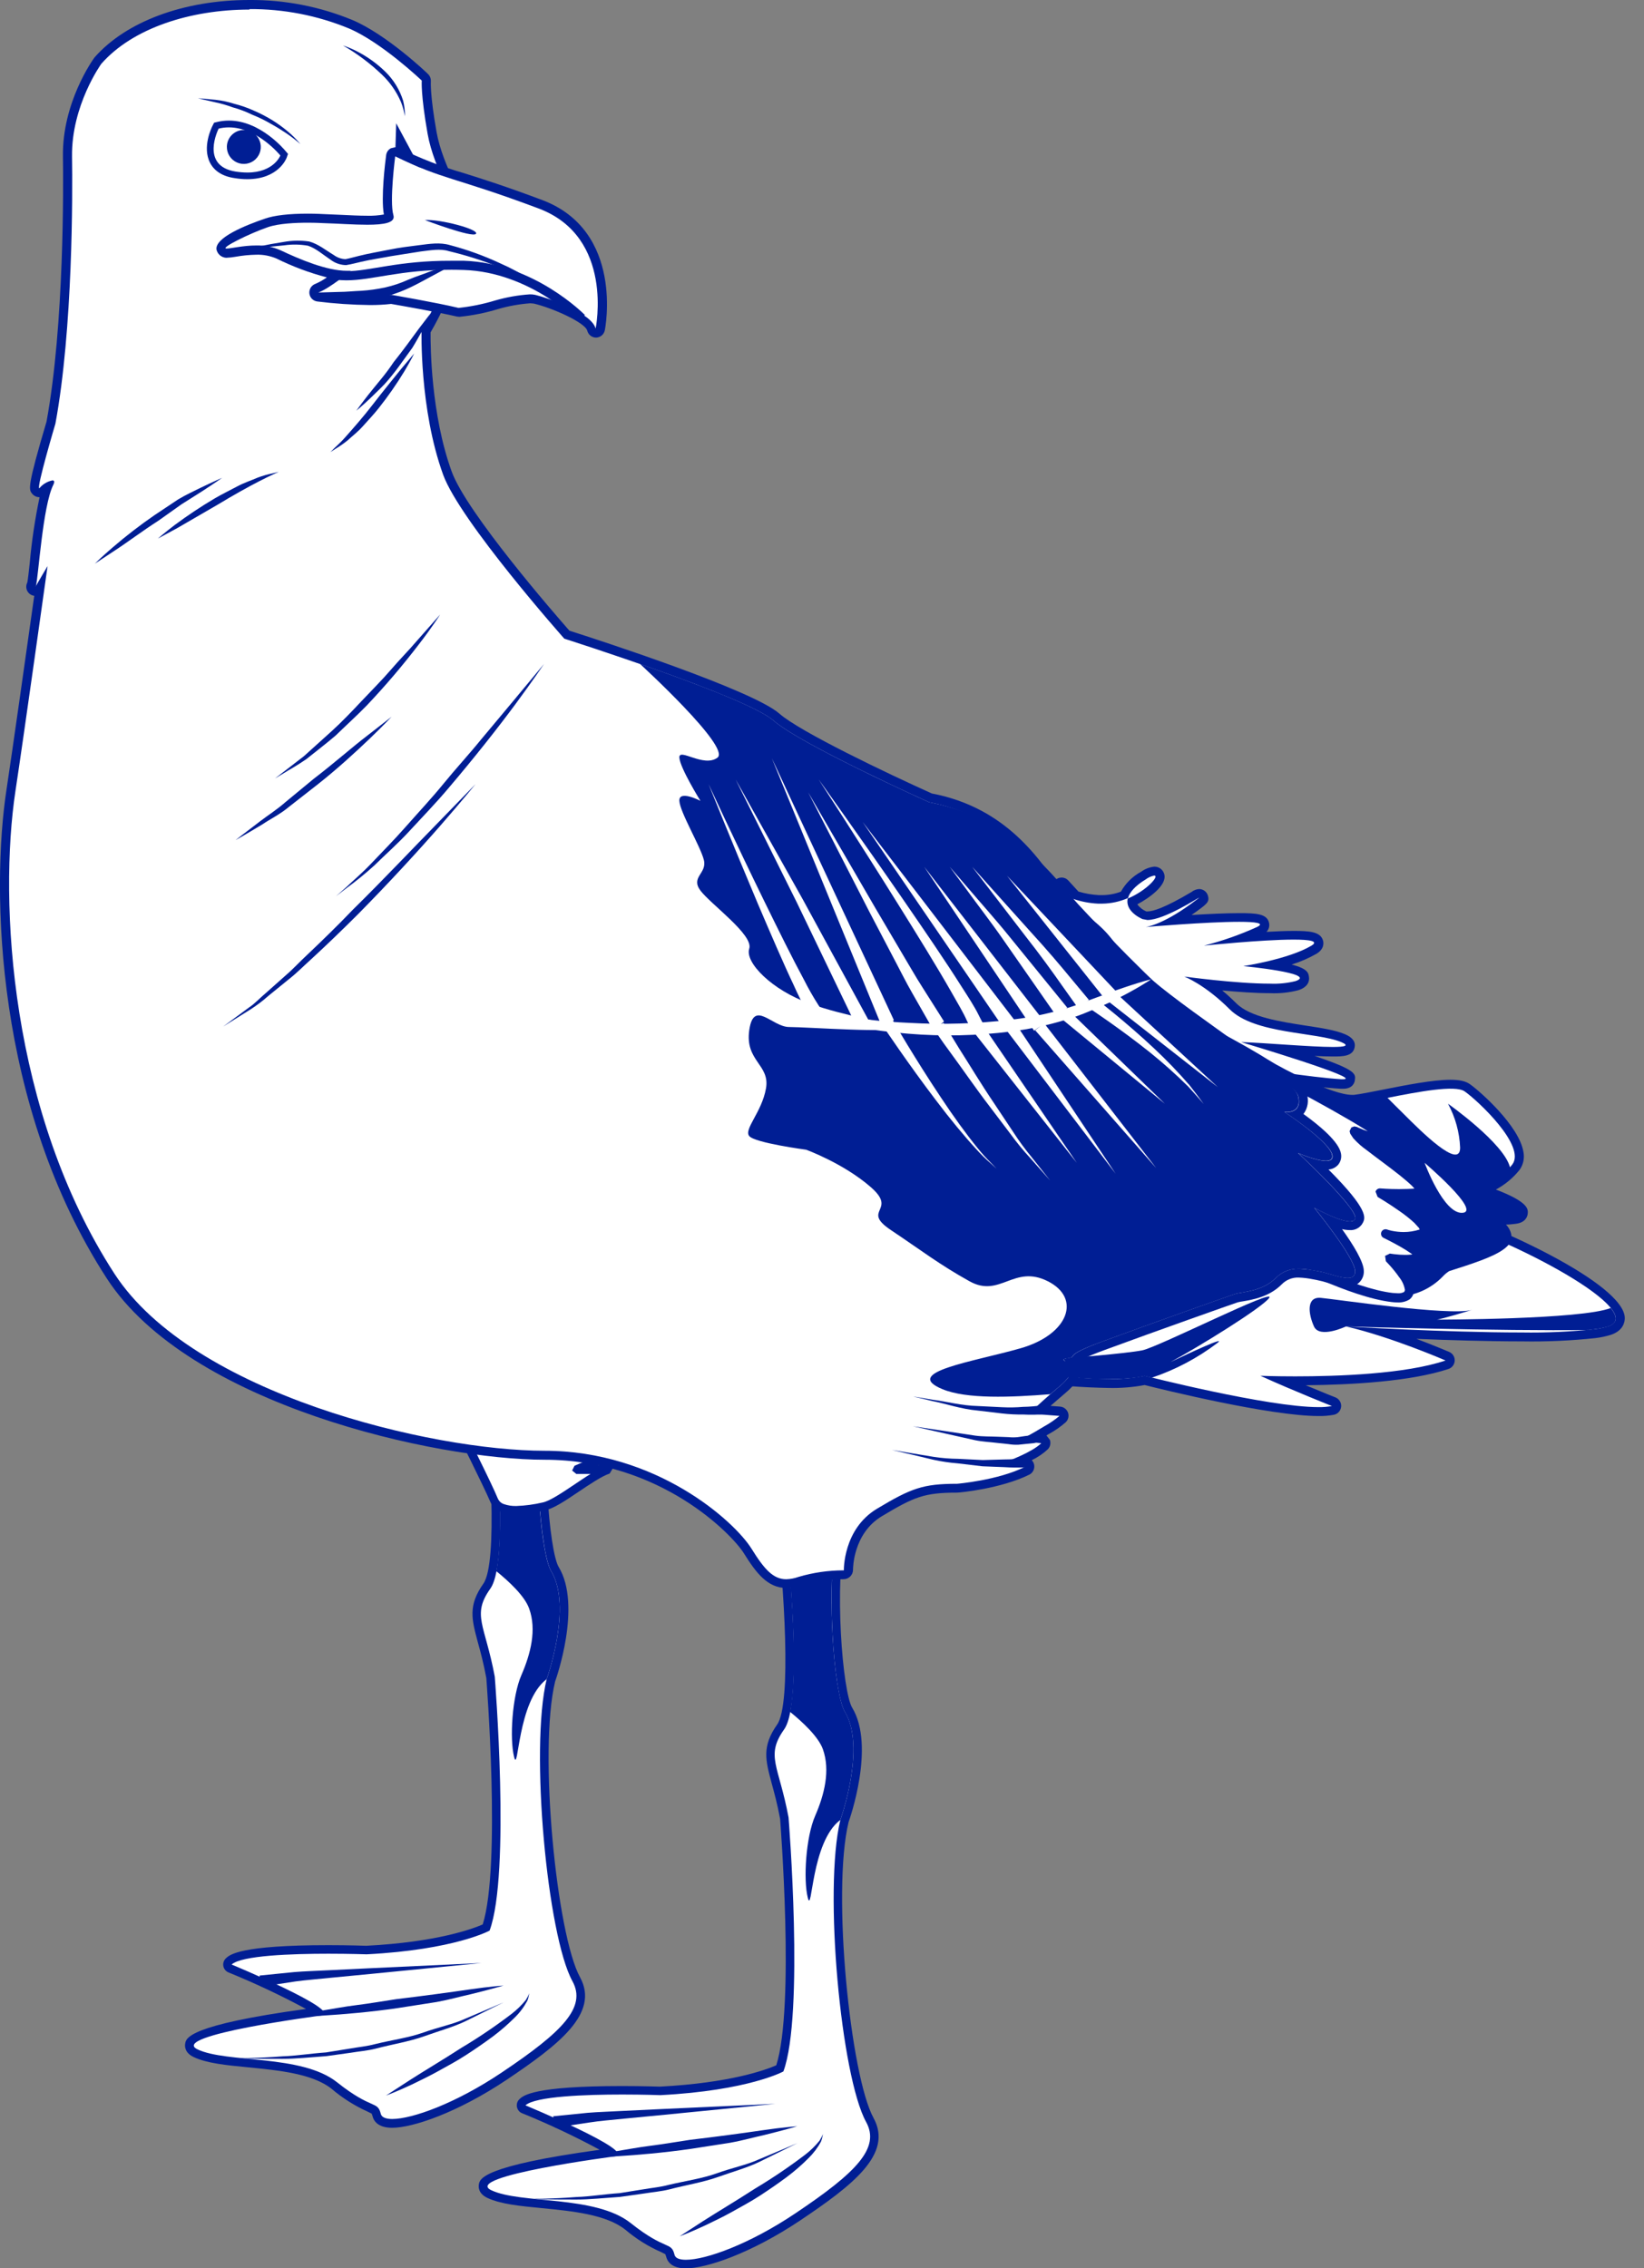 <svg width="58" height="80" viewBox="0 0 58 80" fill="none" xmlns="http://www.w3.org/2000/svg">
<rect x="0" y="0" width="58" height="80" fill="#808080" stroke="none"/>
<path d="M13.836 74.887C13.443 74.887 13.321 74.728 13.29 74.596C13.25 74.427 13.234 74.421 13.029 74.322C12.584 74.125 12.17 73.865 11.799 73.55C11.089 72.986 9.866 72.867 8.792 72.762C8.049 72.688 7.347 72.625 6.907 72.41C6.704 72.313 6.678 72.19 6.692 72.104C6.769 71.627 9.172 71.212 11.222 70.944C10.853 70.65 9.409 69.967 8.115 69.429L8.024 69.318L8.069 69.181C8.183 69.079 8.525 68.762 11.586 68.762C12.35 68.762 12.937 68.782 12.937 68.782C15.624 68.646 16.9 68.11 17.15 67.988C17.843 65.966 17.307 59.219 17.303 59.151C17.203 58.623 17.09 58.212 17 57.881C16.777 57.072 16.666 56.665 17.173 55.948C17.782 55.09 17.367 50.27 17.156 48.486L17.202 48.359L17.306 48.318L19.219 48.664L19.316 48.727L19.339 48.842C18.929 50.844 19.203 54.718 19.578 55.342C20.366 56.638 19.468 59.169 19.43 59.279C18.832 61.755 19.505 68.311 20.329 69.802C20.91 70.861 19.885 71.82 17.788 73.218C16.073 74.366 14.539 74.887 13.836 74.887Z" fill="white"/>
<path d="M17.306 48.466L19.189 48.807C18.763 50.872 19.052 54.755 19.446 55.417C20.207 56.668 19.286 59.225 19.286 59.225C18.689 61.693 19.312 68.274 20.195 69.877C20.698 70.792 19.86 71.653 17.701 73.098C16.073 74.191 14.541 74.738 13.836 74.738C13.607 74.738 13.465 74.677 13.435 74.56C13.318 74.08 13.134 74.431 11.888 73.441C10.641 72.45 7.998 72.775 6.968 72.282C5.938 71.789 11.341 71.088 11.341 71.088C12.108 70.924 8.172 69.29 8.172 69.29C8.519 68.969 10.304 68.909 11.588 68.909C12.35 68.909 12.934 68.93 12.934 68.93C16.049 68.769 17.273 68.093 17.273 68.093C18.018 66.087 17.455 59.136 17.455 59.136C17.11 57.285 16.635 56.97 17.299 56.032C18.074 54.939 17.309 48.466 17.309 48.466H17.306ZM17.309 48.164C17.232 48.163 17.158 48.193 17.102 48.246C17.068 48.278 17.042 48.318 17.026 48.363C17.009 48.407 17.004 48.455 17.009 48.501C17.3 50.961 17.568 55.13 17.053 55.857C16.506 56.634 16.643 57.116 16.856 57.917C16.947 58.246 17.06 58.655 17.158 59.19C17.158 59.227 17.683 65.815 17.03 67.876C16.688 68.026 15.43 68.499 12.919 68.629C12.919 68.629 12.339 68.607 11.588 68.607C8.467 68.607 8.106 68.943 7.971 69.07C7.934 69.105 7.906 69.147 7.89 69.195C7.874 69.243 7.87 69.294 7.879 69.344C7.888 69.393 7.909 69.44 7.941 69.479C7.972 69.518 8.013 69.549 8.06 69.568C8.994 69.948 9.908 70.378 10.796 70.857C6.637 71.426 6.559 71.887 6.532 72.087C6.518 72.178 6.518 72.403 6.83 72.552C7.296 72.774 7.977 72.841 8.766 72.917C9.826 73.021 11.025 73.137 11.699 73.674C12.082 74 12.509 74.27 12.967 74.477L13.113 74.549L13.143 74.638C13.179 74.79 13.318 75.048 13.836 75.048C14.561 75.048 16.131 74.519 17.869 73.359C19.7 72.129 21.158 71.016 20.465 69.742C19.645 68.261 18.988 61.775 19.585 59.305C19.615 59.227 20.535 56.627 19.711 55.27C19.378 54.723 19.056 50.975 19.491 48.879C19.499 48.839 19.499 48.799 19.491 48.759C19.483 48.72 19.468 48.683 19.445 48.649C19.422 48.616 19.393 48.588 19.36 48.566C19.326 48.544 19.289 48.529 19.249 48.522L17.355 48.171L17.309 48.164Z" fill="#001E94"/>
<path d="M18.137 61.967C18.297 62.609 18.243 60.009 19.286 59.225C19.286 59.225 20.207 56.668 19.446 55.417C19.107 54.858 18.853 52.001 19.036 49.879L17.423 49.647C17.572 51.248 17.774 54.063 17.511 55.417C17.943 55.767 18.508 56.286 18.667 56.732C18.94 57.48 18.72 58.335 18.394 59.084C18.067 59.833 17.977 61.328 18.137 61.967Z" fill="#001E94"/>
<path d="M16.222 50.405C16.222 50.405 17.213 52.373 17.427 52.898C17.642 53.422 18.614 53.252 19.181 53.129C19.748 53.006 20.821 52.046 21.459 51.83H20.335C20.335 51.83 21.404 51.338 22.046 51.237C22.689 51.136 20.924 50.405 20.924 50.405H16.222Z" fill="white"/>
<path d="M16.222 50.405L16.085 50.472C16.085 50.472 16.333 50.964 16.608 51.521C16.882 52.079 17.184 52.702 17.291 52.955C17.326 53.039 17.379 53.115 17.446 53.178C17.512 53.241 17.591 53.289 17.677 53.32C17.853 53.382 18.038 53.412 18.224 53.406C18.559 53.396 18.892 53.352 19.218 53.276C19.554 53.198 19.957 52.921 20.379 52.638C20.801 52.355 21.225 52.067 21.509 51.972L21.61 51.806C21.605 51.771 21.587 51.739 21.56 51.716C21.532 51.693 21.498 51.68 21.463 51.68H20.34V51.83L20.402 51.967C20.402 51.967 20.666 51.845 21.009 51.71C21.352 51.568 21.707 51.458 22.07 51.382L22.235 51.325C22.265 51.306 22.291 51.28 22.308 51.249C22.326 51.218 22.336 51.183 22.337 51.147C22.332 51.07 22.297 50.997 22.239 50.946C22.016 50.762 21.768 50.61 21.502 50.496C21.229 50.36 20.982 50.263 20.98 50.261L20.924 50.251H16.222L16.094 50.322V50.468L16.23 50.401V50.562H20.933V50.412L20.874 50.548C20.874 50.548 21.185 50.678 21.496 50.834C21.637 50.904 21.774 50.983 21.905 51.07L22.026 51.163L22.042 51.185L22.094 51.157H22.037V51.185L22.089 51.157H22.115L22.067 51.083L22.031 51.157H22.115L22.067 51.083L22.018 51.094C21.334 51.204 20.277 51.698 20.268 51.699L20.185 51.867L20.331 51.986H21.455V51.836L21.405 51.699C21.049 51.822 20.624 52.119 20.203 52.401C19.782 52.684 19.375 52.948 19.145 52.993C18.84 53.065 18.529 53.107 18.216 53.117C18.068 53.122 17.921 53.1 17.781 53.052C17.733 53.036 17.688 53.011 17.651 52.977C17.613 52.942 17.583 52.901 17.563 52.854C17.341 52.307 16.353 50.352 16.352 50.349L16.215 50.417L16.222 50.405Z" fill="#001E94"/>
<path d="M13.617 73.912L14.445 73.375C14.941 73.055 15.617 72.656 16.275 72.23C16.889 71.864 17.482 71.463 18.051 71.029C18.236 70.886 18.404 70.722 18.551 70.541C18.599 70.466 18.64 70.387 18.673 70.304L18.658 70.373C18.648 70.441 18.63 70.508 18.602 70.571C18.487 70.786 18.34 70.983 18.166 71.154C17.924 71.395 17.666 71.619 17.394 71.824C17.095 72.045 16.768 72.271 16.437 72.485C16.107 72.7 15.754 72.887 15.431 73.066C15.109 73.245 14.793 73.391 14.528 73.523C13.99 73.775 13.617 73.912 13.617 73.912Z" fill="#001E94"/>
<path d="M8.473 72.588C8.473 72.588 9.074 72.599 9.976 72.527C10.425 72.514 10.943 72.43 11.502 72.39L12.356 72.253C12.646 72.201 12.945 72.175 13.234 72.097C13.812 71.953 14.41 71.876 14.938 71.688C15.465 71.499 15.985 71.397 16.392 71.211L17.765 70.626C17.765 70.626 17.218 70.891 16.418 71.291C16.008 71.489 15.501 71.629 14.969 71.819C14.438 72.009 13.839 72.103 13.257 72.256C12.964 72.331 12.662 72.353 12.371 72.402L11.509 72.522C10.946 72.561 10.416 72.618 9.972 72.617C9.528 72.615 9.152 72.617 8.879 72.609C8.605 72.6 8.473 72.588 8.473 72.588Z" fill="#001E94"/>
<path d="M10.201 71.132C10.201 71.132 10.673 71.035 11.38 70.911C11.734 70.856 12.146 70.774 12.59 70.72C13.034 70.665 13.504 70.583 13.976 70.512C14.924 70.399 15.868 70.27 16.572 70.168C17.276 70.065 17.765 70.031 17.765 70.031C17.765 70.031 17.306 70.168 16.606 70.338C16.255 70.415 15.849 70.531 15.405 70.612L14.015 70.829C13.067 70.966 12.113 71.048 11.396 71.091C10.678 71.135 10.201 71.132 10.201 71.132Z" fill="#001E94"/>
<path d="M9.156 69.679L10.373 69.557C10.739 69.525 11.171 69.515 11.63 69.49L13.071 69.42L16.988 69.236L13.096 69.62L11.671 69.757C11.216 69.806 10.791 69.836 10.428 69.886L9.22 70.071L9.156 69.679Z" fill="#001E94"/>
<path d="M24.199 79.85C23.804 79.85 23.683 79.691 23.652 79.559C23.611 79.391 23.595 79.385 23.391 79.293C22.946 79.097 22.532 78.837 22.161 78.521C21.452 77.957 20.227 77.838 19.155 77.732C18.411 77.659 17.71 77.595 17.269 77.38C17.067 77.283 17.041 77.16 17.054 77.076C17.131 76.6 19.535 76.185 21.586 75.915C21.225 75.616 19.782 74.929 18.488 74.392L18.396 74.278L18.443 74.142C18.555 74.037 18.898 73.721 21.96 73.721C22.724 73.721 23.309 73.741 23.309 73.741C25.996 73.605 27.272 73.068 27.522 72.947C28.216 70.924 27.68 64.177 27.675 64.11C27.577 63.582 27.463 63.171 27.372 62.84C27.15 62.03 27.038 61.624 27.545 60.907C28.153 60.049 27.739 55.23 27.529 53.445L27.575 53.317L27.678 53.277L29.591 53.62L29.688 53.686L29.711 53.799C29.301 55.805 29.575 59.675 29.95 60.3C30.736 61.597 29.84 64.126 29.8 64.237C29.203 66.715 29.877 73.269 30.701 74.759C31.283 75.818 30.256 76.778 28.159 78.176C26.437 79.329 24.901 79.85 24.199 79.85Z" fill="white"/>
<path d="M27.667 53.432L29.551 53.774C29.125 55.839 29.406 59.721 29.808 60.382C30.568 61.633 29.647 64.191 29.647 64.191C29.05 66.657 29.674 73.24 30.556 74.843C31.06 75.758 30.222 76.619 28.063 78.064C26.436 79.157 24.904 79.704 24.198 79.704C23.968 79.704 23.825 79.645 23.797 79.527C23.679 79.046 23.495 79.399 22.25 78.408C21.005 77.418 18.361 77.743 17.33 77.249C16.3 76.756 21.703 76.055 21.703 76.055C22.473 75.888 18.538 74.257 18.538 74.257C18.884 73.937 20.672 73.875 21.955 73.875C22.714 73.875 23.298 73.897 23.298 73.897C26.412 73.736 27.638 73.061 27.638 73.061C28.381 71.055 27.82 64.102 27.82 64.102C27.474 62.253 27 61.937 27.663 60.998C28.438 59.905 27.672 53.433 27.672 53.433L27.667 53.432ZM27.672 53.131C27.596 53.132 27.522 53.161 27.466 53.213C27.432 53.245 27.405 53.285 27.39 53.329C27.374 53.374 27.368 53.421 27.374 53.468C27.664 55.927 27.933 60.098 27.418 60.825C26.872 61.601 27.008 62.085 27.221 62.886C27.311 63.214 27.424 63.622 27.523 64.158C27.523 64.196 28.048 70.782 27.387 72.844C27.045 72.994 25.788 73.467 23.276 73.597C23.276 73.597 22.697 73.576 21.948 73.576C18.825 73.576 18.463 73.91 18.328 74.037C18.291 74.071 18.263 74.114 18.247 74.162C18.232 74.209 18.228 74.26 18.237 74.31C18.246 74.359 18.267 74.406 18.298 74.445C18.329 74.484 18.37 74.515 18.417 74.534C19.353 74.914 20.267 75.345 21.157 75.824C17 76.394 16.92 76.855 16.893 77.054C16.879 77.144 16.879 77.371 17.192 77.52C17.657 77.74 18.339 77.808 19.127 77.883C20.186 77.987 21.387 78.105 22.061 78.642C22.443 78.966 22.87 79.233 23.328 79.434L23.473 79.507L23.503 79.597C23.54 79.749 23.679 80.007 24.197 80.007C24.921 80.007 26.493 79.478 28.228 78.318C30.061 77.088 31.52 75.977 30.818 74.702C30.005 73.222 29.341 66.735 29.938 64.265C29.968 64.187 30.888 61.587 30.065 60.232C29.732 59.685 29.41 55.937 29.845 53.839C29.853 53.8 29.853 53.759 29.846 53.72C29.838 53.681 29.822 53.643 29.8 53.61C29.777 53.576 29.748 53.548 29.715 53.526C29.681 53.504 29.643 53.489 29.603 53.483L27.719 53.139L27.672 53.131Z" fill="#001E94"/>
<path d="M28.498 66.932C28.66 67.571 28.605 64.971 29.648 64.188C29.648 64.188 30.569 61.63 29.809 60.379C29.47 59.82 29.216 56.963 29.399 54.842L27.788 54.608C27.937 56.211 28.139 59.025 27.874 60.379C28.305 60.729 28.871 61.25 29.031 61.695C29.298 62.444 29.084 63.298 28.758 64.047C28.431 64.796 28.338 66.29 28.498 66.932Z" fill="#001E94"/>
<path d="M23.979 78.875L24.807 78.338C25.303 78.02 25.98 77.619 26.637 77.193C27.251 76.826 27.844 76.425 28.413 75.992C28.598 75.849 28.765 75.686 28.912 75.505C28.96 75.43 29.001 75.35 29.035 75.268L29.02 75.337C29.01 75.405 28.991 75.471 28.964 75.534C28.849 75.749 28.701 75.945 28.527 76.116C28.287 76.358 28.029 76.582 27.756 76.786C27.457 77.009 27.13 77.234 26.799 77.449C26.469 77.663 26.116 77.85 25.794 78.031C25.471 78.211 25.156 78.355 24.89 78.486C24.351 78.739 23.979 78.875 23.979 78.875Z" fill="#001E94"/>
<path d="M18.837 77.55C18.837 77.55 19.438 77.561 20.333 77.49C20.783 77.478 21.301 77.391 21.86 77.353L22.714 77.216C23.003 77.166 23.303 77.14 23.593 77.061C24.171 76.924 24.769 76.841 25.297 76.651C25.824 76.461 26.342 76.358 26.75 76.172L28.131 75.59L26.785 76.253C26.375 76.453 25.868 76.592 25.336 76.782C24.805 76.972 24.206 77.066 23.622 77.219C23.33 77.293 23.029 77.316 22.737 77.364L21.876 77.486C21.313 77.524 20.783 77.58 20.337 77.579C19.892 77.577 19.517 77.579 19.244 77.572C18.971 77.565 18.837 77.55 18.837 77.55Z" fill="#001E94"/>
<path d="M20.564 76.094C20.564 76.094 21.034 75.997 21.741 75.874C22.095 75.818 22.507 75.738 22.951 75.682C23.395 75.626 23.866 75.545 24.338 75.474C25.286 75.362 26.23 75.234 26.934 75.131C27.638 75.028 28.126 74.994 28.126 74.994C28.126 74.994 27.668 75.131 26.968 75.302C26.617 75.378 26.21 75.495 25.767 75.575L24.378 75.791C23.428 75.928 22.474 76.01 21.756 76.053C21.039 76.097 20.564 76.094 20.564 76.094Z" fill="#001E94"/>
<path d="M19.516 74.642L20.735 74.52C21.101 74.489 21.533 74.478 21.992 74.452L23.434 74.383L27.351 74.203L23.459 74.588L22.033 74.725C21.578 74.773 21.153 74.804 20.791 74.862L19.582 75.043L19.516 74.642Z" fill="#001E94"/>
<path d="M46.516 49.796C44.715 49.796 40.525 48.731 40.347 48.686C39.951 48.78 39.544 48.819 39.137 48.802C38.194 48.786 37.252 48.714 36.318 48.586L36.19 48.488L36.215 48.328L39.82 43.803L39.927 43.742L50.244 42.62C53.002 43.421 57.144 45.471 57.161 46.497C57.161 46.614 57.116 46.828 56.779 46.941C56.612 46.991 56.441 47.027 56.268 47.047C55.411 47.139 54.55 47.177 53.689 47.162C52.06 47.162 50.161 47.086 48.892 47.026C50.04 47.404 51.047 47.839 51.061 47.846L51.158 48L51.049 48.145C49.592 48.639 47.071 48.713 45.697 48.713C45.544 48.713 45.401 48.713 45.271 48.713C46.207 49.123 47.039 49.45 47.048 49.453L47.146 49.606L47.02 49.749C46.854 49.782 46.685 49.797 46.516 49.796Z" fill="white"/>
<path d="M50.26 42.773C53.578 43.753 58.172 46.301 56.728 46.784C56.57 46.83 56.409 46.863 56.246 46.882C55.396 46.972 54.543 47.011 53.689 46.997C50.949 46.997 47.483 46.784 47.483 46.784C49.056 47.143 50.998 47.985 50.998 47.985C49.585 48.466 47.161 48.545 45.697 48.545C44.961 48.545 44.467 48.525 44.467 48.525C45.669 49.071 46.991 49.592 46.991 49.592C46.834 49.62 46.675 49.633 46.516 49.63C44.713 49.63 40.387 48.525 40.387 48.525C39.976 48.61 39.556 48.647 39.136 48.637C38.201 48.621 37.267 48.549 36.339 48.422L39.944 43.896L50.26 42.773ZM50.26 42.452H50.226L39.91 43.575C39.868 43.58 39.827 43.593 39.79 43.613C39.753 43.633 39.72 43.661 39.694 43.694L36.089 48.22C36.054 48.264 36.031 48.317 36.023 48.373C36.014 48.429 36.021 48.486 36.042 48.538C36.063 48.591 36.097 48.637 36.142 48.672C36.186 48.706 36.239 48.729 36.295 48.736C37.237 48.866 38.186 48.939 39.136 48.954C39.555 48.962 39.973 48.928 40.384 48.851C40.991 49.004 44.805 49.944 46.516 49.944C46.699 49.948 46.882 49.933 47.062 49.899C47.13 49.885 47.191 49.849 47.236 49.798C47.282 49.746 47.309 49.681 47.315 49.612C47.321 49.544 47.305 49.475 47.268 49.417C47.232 49.358 47.178 49.313 47.114 49.287C47.106 49.287 46.665 49.109 46.065 48.858C47.705 48.844 49.798 48.721 51.105 48.283C51.166 48.262 51.22 48.223 51.258 48.171C51.297 48.119 51.319 48.057 51.322 47.992C51.325 47.927 51.308 47.863 51.273 47.808C51.239 47.753 51.189 47.71 51.129 47.684C51.09 47.669 50.624 47.467 49.972 47.222C51.113 47.269 52.478 47.311 53.693 47.311C54.56 47.326 55.427 47.287 56.289 47.195C56.472 47.173 56.653 47.135 56.829 47.081C57.281 46.931 57.324 46.613 57.322 46.483C57.3 45.276 52.734 43.162 50.353 42.46L50.26 42.452Z" fill="#001E94"/>
<path d="M47.318 38.243C46.271 38.183 44.175 37.842 44.09 37.833C43.992 37.781 41.357 35.728 37.773 31.857C37.2 31.618 37.293 31.245 37.297 31.228L37.414 31.115H37.451L37.57 31.167L37.958 31.588C38.218 31.672 38.489 31.721 38.762 31.734H38.899C39.163 31.732 39.426 31.679 39.671 31.578C39.762 31.339 39.989 31.107 40.347 30.887C40.459 30.8 40.593 30.747 40.734 30.731C40.777 30.736 40.818 30.753 40.852 30.78C40.886 30.807 40.913 30.843 40.928 30.884C40.978 31.133 40.455 31.567 39.943 31.809C39.943 32.058 40.239 32.227 40.379 32.293L40.488 32.311C40.786 32.311 41.334 32.074 42.117 31.608C42.245 31.533 42.254 31.525 42.308 31.525L42.46 31.636C42.497 31.749 42.497 31.749 42.148 32.005C41.914 32.178 41.669 32.337 41.416 32.481C42.133 32.431 43.082 32.375 43.727 32.375C44.372 32.375 44.579 32.421 44.616 32.591C44.653 32.76 44.48 32.837 44.421 32.864C44.249 32.946 44.072 33.02 43.901 33.088C44.496 33.042 45.16 33.002 45.649 33.002C46.264 33.002 46.476 33.057 46.524 33.225C46.554 33.333 46.498 33.43 46.359 33.513C45.893 33.762 45.395 33.946 44.88 34.06C45.994 34.229 46.014 34.404 46.025 34.498C46.047 34.684 45.837 34.755 45.767 34.779C45.455 34.86 45.132 34.894 44.81 34.878C44.059 34.864 43.309 34.813 42.564 34.724C42.899 34.956 43.213 35.219 43.5 35.51C44.029 36.039 45.092 36.2 46.029 36.341C46.576 36.424 47.054 36.495 47.385 36.633C47.476 36.671 47.666 36.751 47.632 36.92C47.598 37.09 47.419 37.113 47.025 37.113C46.585 37.113 45.889 37.066 45.213 37.023L45.107 37.014C47.677 37.814 47.658 37.949 47.638 38.09C47.627 38.164 47.575 38.25 47.383 38.25L47.318 38.243Z" fill="white"/>
<path d="M40.724 30.884C40.909 30.884 40.475 31.399 39.791 31.692C39.843 31.483 40.033 31.253 40.42 31.017C40.51 30.95 40.614 30.903 40.724 30.88V30.884ZM37.444 31.258L37.854 31.709C37.37 31.519 37.444 31.258 37.444 31.258ZM42.3 31.668C42.3 31.668 42.227 31.727 42.02 31.878C40.979 32.639 40.417 32.697 40.417 32.697C40.417 32.697 42.555 32.513 43.719 32.513C44.301 32.513 44.639 32.559 44.345 32.697C43.742 32.971 43.117 33.19 42.475 33.353C42.475 33.353 44.517 33.14 45.642 33.14C46.203 33.14 46.537 33.193 46.269 33.353C45.467 33.834 43.864 34.075 43.864 34.075C43.864 34.075 46.509 34.329 45.707 34.604C45.413 34.677 45.11 34.707 44.807 34.694C43.588 34.694 41.78 34.443 41.78 34.443C41.78 34.443 42.501 34.716 43.384 35.599C44.267 36.481 46.447 36.392 47.32 36.756C47.626 36.885 47.444 36.927 47.022 36.927C46.243 36.927 44.64 36.781 43.785 36.756C43.785 36.756 48.172 38.065 47.38 38.065H47.32C46.269 38.004 44.108 37.655 44.108 37.655C44.108 37.655 41.491 35.626 37.858 31.703C38.143 31.801 38.441 31.858 38.742 31.872H38.886C39.197 31.868 39.504 31.802 39.789 31.677C39.712 31.985 39.944 32.248 40.303 32.416L40.48 32.449C41.073 32.449 42.275 31.663 42.3 31.663V31.668ZM40.724 30.567C40.555 30.585 40.395 30.647 40.259 30.747C39.959 30.908 39.711 31.152 39.545 31.45C39.337 31.528 39.116 31.569 38.894 31.571H38.775C38.529 31.559 38.285 31.517 38.049 31.447C37.93 31.319 37.81 31.189 37.69 31.056C37.66 31.023 37.623 30.996 37.582 30.978C37.541 30.96 37.497 30.951 37.452 30.951L37.377 30.96C37.321 30.974 37.27 31.002 37.229 31.043C37.188 31.083 37.158 31.133 37.143 31.189C37.091 31.38 37.15 31.757 37.679 31.992C41.265 35.857 43.894 37.908 43.92 37.928L44.065 37.991C44.154 38.006 46.251 38.347 47.309 38.401H47.388C47.731 38.401 47.79 38.173 47.798 38.103C47.831 37.874 47.851 37.741 46.378 37.244C46.626 37.255 46.847 37.263 47.027 37.263C47.355 37.263 47.728 37.263 47.791 36.942C47.83 36.744 47.716 36.589 47.448 36.476C47.1 36.331 46.615 36.257 46.054 36.172C45.187 36.036 44.107 35.879 43.616 35.387C43.443 35.215 43.278 35.064 43.119 34.933C43.666 34.985 44.289 35.03 44.812 35.03C45.151 35.045 45.489 35.009 45.816 34.922C46.166 34.802 46.196 34.587 46.181 34.47C46.165 34.325 46.147 34.169 45.568 34.02C45.871 33.926 46.163 33.8 46.44 33.643C46.723 33.474 46.699 33.26 46.676 33.176C46.589 32.859 46.194 32.834 45.647 32.834C45.364 32.834 45.029 32.848 44.682 32.867C44.722 32.825 44.752 32.775 44.767 32.719C44.783 32.663 44.784 32.605 44.771 32.548C44.7 32.23 44.328 32.207 43.724 32.207C43.248 32.207 42.62 32.237 42.037 32.272L42.216 32.145C42.582 31.879 42.684 31.804 42.611 31.578C42.59 31.514 42.549 31.458 42.494 31.418C42.439 31.379 42.373 31.357 42.306 31.357C42.206 31.363 42.111 31.401 42.033 31.463C41.088 32.025 40.666 32.147 40.486 32.147H40.442C40.315 32.093 40.205 32.007 40.123 31.897C40.554 31.668 41.159 31.231 41.08 30.854C41.063 30.772 41.019 30.698 40.954 30.646C40.889 30.594 40.807 30.566 40.724 30.567Z" fill="#001E94"/>
<path d="M49.167 45.565C48.573 45.544 47.986 45.426 47.43 45.216C44.648 44.247 43.675 39.922 43.635 39.739L43.642 39.646L44.447 37.611L44.544 37.518L44.596 37.509L44.678 37.532C44.698 37.544 46.817 38.776 47.703 38.776H47.788C48.03 38.747 48.402 38.673 48.82 38.59C49.597 38.437 50.564 38.244 51.173 38.244C51.378 38.226 51.584 38.269 51.765 38.368C52.112 38.613 53.453 39.805 53.59 40.653C53.609 40.742 53.609 40.833 53.591 40.922C53.573 41.01 53.537 41.094 53.485 41.168C53.185 41.578 52.69 41.828 52.392 41.981C53.313 42.307 53.768 42.58 53.748 42.793C53.739 42.874 53.685 42.978 53.474 43.005C53.248 43.03 53.019 43.042 52.791 43.041H52.711C52.937 43.191 53.139 43.371 53.174 43.552C53.184 43.604 53.18 43.657 53.164 43.708C53.148 43.758 53.119 43.803 53.081 43.84C52.78 44.141 51.916 44.417 51.344 44.6L51.095 44.68C50.992 44.733 50.899 44.803 50.822 44.889C50.611 45.114 50.353 45.29 50.068 45.407C49.782 45.523 49.475 45.577 49.167 45.565Z" fill="#001E94"/>
<path d="M44.596 37.67C44.596 37.67 46.761 38.936 47.703 38.936H47.807C48.507 38.849 50.257 38.405 51.173 38.405C51.345 38.39 51.518 38.423 51.673 38.5C52.154 38.837 53.836 40.421 53.356 41.073C52.877 41.725 51.833 41.964 52.073 42.044C52.314 42.125 54.087 42.765 53.44 42.845C53.22 42.871 52.998 42.883 52.777 42.881C52.348 42.881 51.993 42.845 51.993 42.845C51.993 42.845 53.275 43.407 52.949 43.727C52.624 44.046 51.508 44.369 51.026 44.528C50.67 44.648 50.392 45.41 49.161 45.41C48.585 45.391 48.016 45.276 47.478 45.07C44.745 44.113 43.788 39.71 43.788 39.71L44.592 37.676L44.596 37.67ZM44.592 37.355L44.488 37.372C44.444 37.388 44.404 37.412 44.37 37.444C44.337 37.476 44.311 37.515 44.294 37.558L43.489 39.592L43.474 39.779C43.515 39.966 44.507 44.374 47.372 45.372C47.945 45.591 48.55 45.712 49.163 45.731C49.49 45.741 49.815 45.681 50.117 45.556C50.42 45.431 50.692 45.243 50.917 45.006C50.98 44.939 51.051 44.881 51.129 44.832L51.376 44.753C52.153 44.504 52.88 44.257 53.177 43.953C53.234 43.898 53.276 43.83 53.3 43.755C53.324 43.679 53.329 43.599 53.314 43.522C53.284 43.397 53.221 43.283 53.131 43.192C53.254 43.192 53.37 43.176 53.477 43.164C53.829 43.12 53.887 42.9 53.898 42.81C53.913 42.654 53.937 42.4 52.774 41.956C53.097 41.784 53.381 41.548 53.609 41.263C53.675 41.172 53.72 41.069 53.744 40.96C53.767 40.851 53.768 40.738 53.746 40.629C53.598 39.716 52.229 38.5 51.855 38.237C51.707 38.132 51.49 38.084 51.171 38.084C50.545 38.084 49.571 38.277 48.787 38.433C48.366 38.516 48.001 38.589 47.766 38.617H47.702C47.002 38.617 45.339 37.736 44.757 37.395L44.592 37.355Z" fill="#001E94"/>
<path d="M45.358 38.084C45.358 38.084 49.495 40.271 48.687 40.16C47.88 40.049 47.612 39.679 47.88 40.052C48.147 40.425 50.711 42.029 50.016 42.09C49.573 42.121 49.129 42.121 48.686 42.09C48.686 42.09 50.788 43.319 50.134 43.533C49.73 43.658 49.297 43.658 48.892 43.533C48.892 43.533 50.442 44.28 50.016 44.388C49.68 44.447 49.336 44.447 49 44.388C49 44.388 50.55 45.938 49.107 45.776C47.664 45.615 45.357 44.388 45.357 44.388L45.358 38.084Z" fill="white"/>
<path d="M45.358 38.084L45.283 38.221C45.283 38.221 46.14 38.673 46.997 39.154C47.423 39.395 47.852 39.643 48.169 39.844C48.328 39.944 48.459 40.033 48.545 40.1L48.637 40.178L48.645 40.187L48.731 40.13H48.63L48.645 40.187L48.731 40.13H48.768L48.706 40.005L48.63 40.13H48.767L48.705 40.005L48.749 40.094L48.732 39.996L48.705 40.005L48.749 40.094L48.732 39.996H48.702C48.497 39.971 48.296 39.921 48.102 39.848L47.932 39.776L47.871 39.748L47.781 39.729L47.676 39.766L47.613 39.896L47.638 39.988L47.743 40.146C47.888 40.307 48.05 40.451 48.228 40.575C48.564 40.836 49.015 41.161 49.379 41.45C49.56 41.595 49.719 41.731 49.828 41.839L49.947 41.976L49.971 42.013L50.024 41.999H49.971V42.013L50.024 41.999H50.063L50.01 41.923L49.971 41.999H50.063L50.01 41.923L50.032 41.954L50.021 41.916L50.01 41.923L50.032 41.954L50.021 41.916H49.999C49.772 41.934 49.552 41.941 49.358 41.941C48.97 41.941 48.696 41.916 48.696 41.916C48.659 41.913 48.623 41.923 48.593 41.943C48.563 41.963 48.54 41.993 48.529 42.028L48.601 42.215C48.601 42.215 48.989 42.443 49.376 42.717C49.56 42.843 49.735 42.982 49.899 43.133L50.057 43.307L50.089 43.367L50.096 43.383H50.137L50.107 43.356L50.096 43.383H50.137L50.107 43.356L50.081 43.367C49.9 43.425 49.71 43.455 49.52 43.455C49.379 43.454 49.238 43.439 49.1 43.411L48.983 43.381L48.944 43.368C48.925 43.36 48.904 43.356 48.883 43.356C48.862 43.356 48.841 43.36 48.822 43.368C48.782 43.384 48.751 43.415 48.734 43.454C48.718 43.493 48.718 43.537 48.734 43.577C48.75 43.616 48.781 43.647 48.82 43.664C48.82 43.664 49.116 43.807 49.409 43.975C49.545 44.051 49.677 44.135 49.804 44.225L49.917 44.324L49.934 44.344L49.994 44.31H49.927L49.934 44.344L49.994 44.31H50.035L49.962 44.229L49.927 44.31H50.035L49.962 44.229L50.006 44.279L49.979 44.217L49.962 44.229L50.006 44.279L49.979 44.217C49.844 44.247 49.707 44.262 49.569 44.26C49.444 44.259 49.319 44.252 49.194 44.236C49.094 44.225 49.036 44.214 49.036 44.214L48.865 44.296L48.894 44.485L49.002 44.6C49.134 44.743 49.256 44.895 49.368 45.055C49.471 45.184 49.54 45.338 49.567 45.502L49.54 45.567C49.468 45.605 49.386 45.621 49.305 45.614L49.131 45.603C48.448 45.526 47.511 45.185 46.761 44.859C46.386 44.697 46.054 44.54 45.818 44.422C45.581 44.305 45.439 44.231 45.439 44.231L45.364 44.367H45.524V38.084H45.364L45.289 38.221L45.364 38.084H45.203V44.381L45.289 44.518C45.298 44.518 47.595 45.748 49.096 45.924C49.165 45.933 49.235 45.937 49.305 45.938C49.453 45.946 49.6 45.91 49.727 45.832C49.777 45.794 49.816 45.744 49.843 45.688C49.869 45.631 49.882 45.568 49.879 45.506C49.871 45.213 49.669 44.935 49.484 44.686C49.367 44.537 49.243 44.395 49.111 44.26L48.998 44.374L48.969 44.531C49.164 44.564 49.361 44.58 49.559 44.581C49.725 44.584 49.89 44.566 50.051 44.529L50.177 44.467L50.246 44.309C50.243 44.232 50.21 44.16 50.155 44.106C49.944 43.917 49.708 43.757 49.454 43.631C49.193 43.486 48.962 43.375 48.961 43.374L48.89 43.519L48.835 43.669C49.056 43.74 49.286 43.776 49.518 43.774C49.743 43.775 49.966 43.74 50.18 43.67L50.346 43.569L50.416 43.382C50.411 43.289 50.378 43.199 50.32 43.125C50.137 42.866 49.757 42.587 49.412 42.35C49.066 42.114 48.764 41.941 48.763 41.941L48.682 42.077L48.668 42.237C48.668 42.237 48.956 42.262 49.358 42.262C49.558 42.262 49.787 42.255 50.024 42.237L50.193 42.184L50.29 41.996C50.282 41.894 50.238 41.797 50.167 41.723C49.944 41.45 49.455 41.088 48.985 40.735C48.752 40.559 48.523 40.389 48.344 40.249C48.221 40.16 48.108 40.059 48.004 39.948L47.932 39.846L47.922 39.829L47.814 39.885H47.934L47.922 39.829L47.814 39.885H47.78L47.876 40.007L47.934 39.885H47.78L47.876 40.007L47.781 39.888V40.04L47.876 40.007L47.781 39.888V39.925L47.75 40.035H47.781V39.921L47.75 40.031C47.783 40.044 47.886 40.1 48.044 40.154C48.242 40.226 48.448 40.276 48.657 40.303H48.728L48.84 40.28L48.944 40.117C48.943 40.084 48.934 40.052 48.92 40.022C48.906 39.993 48.886 39.966 48.861 39.944C48.638 39.752 48.396 39.583 48.139 39.44C47.123 38.818 45.425 37.924 45.425 37.923H45.267L45.189 38.059L45.358 38.084Z" fill="#001E94"/>
<path d="M27.741 55.852C27.195 55.852 26.844 55.442 26.375 54.694C25.715 53.638 22.994 51.323 19.209 51.323C15.424 51.323 6.773 49.41 3.904 45.006C-0.013 38.972 -0.148 31.391 0.389 27.863C0.609 26.414 1.168 22.444 1.407 20.735L1.388 20.777L1.251 20.855L1.114 20.777L1.121 20.603C1.143 20.508 1.176 20.213 1.213 19.874C1.306 19.032 1.442 17.797 1.675 17.175L1.571 17.25C1.554 17.284 1.529 17.314 1.498 17.335C1.466 17.357 1.43 17.37 1.392 17.373L1.255 17.305C1.201 17.231 1.134 17.141 1.802 14.886C2.432 11.469 2.395 6.477 2.381 5.513C2.355 3.673 3.399 2.207 3.443 2.146C4.536 0.898 6.537 0.16 8.8 0.16C10.026 0.15 11.242 0.386 12.376 0.854C13.544 1.352 14.934 2.668 14.992 2.724L15.041 2.853C15.041 2.853 15.007 3.344 15.245 4.69C15.459 5.901 16.338 7.327 16.338 7.341L16.361 7.423C16.377 9.336 15.212 11.368 15.026 11.68C15.026 12.033 15.012 14.57 15.777 16.684C16.324 18.206 19.646 21.992 19.993 22.385C20.599 22.579 26.436 24.456 27.382 25.291C28.328 26.126 32.798 28.129 32.846 28.151C35.4 28.621 36.599 30.436 37.393 31.636C37.667 32.054 37.908 32.413 38.124 32.592C38.518 32.913 38.586 33.267 38.653 33.61C38.749 34.105 38.84 34.567 39.932 35.074C40.169 35.182 45.729 37.74 45.952 38.627C45.984 38.719 45.994 38.817 45.981 38.914C45.968 39.011 45.933 39.103 45.878 39.184L45.727 39.311C46.233 39.665 47.093 40.316 47.156 40.723C47.166 40.769 47.166 40.816 47.155 40.861C47.144 40.907 47.124 40.949 47.094 40.985C47.053 41.028 47.003 41.06 46.947 41.081C46.892 41.102 46.832 41.109 46.773 41.104C46.661 41.102 46.549 41.086 46.44 41.058C48.13 42.691 47.992 42.971 47.943 43.065C47.912 43.123 47.864 43.171 47.805 43.201C47.747 43.232 47.681 43.244 47.615 43.236C47.373 43.214 47.138 43.15 46.918 43.046C47.365 43.632 47.961 44.481 47.961 44.838C47.961 45.084 47.802 45.23 47.538 45.23C47.318 45.212 47.1 45.166 46.891 45.093C46.759 45.052 46.626 45.018 46.49 44.991L46.354 44.966C46.177 44.929 45.998 44.908 45.818 44.902C45.687 44.897 45.556 44.92 45.434 44.969C45.312 45.019 45.202 45.093 45.11 45.188C44.707 45.591 44.154 45.685 43.824 45.741C43.751 45.751 43.678 45.766 43.606 45.786C43.386 45.86 40.815 46.766 38.907 47.468C38.164 47.742 38.004 47.862 37.977 47.908L37.852 48.018C37.913 48.085 37.95 48.17 37.956 48.261C37.974 48.482 37.82 48.723 37.478 49.014C37.068 49.362 36.821 49.582 36.677 49.719L37.386 49.774L37.523 49.877L37.485 50.047C37.307 50.198 37.115 50.332 36.911 50.445C36.761 50.535 36.601 50.626 36.459 50.707L36.747 50.736L36.884 50.841L36.847 51.008C36.597 51.222 36.314 51.394 36.009 51.519L36.21 51.58L36.322 51.717L36.234 51.874C35.258 52.363 33.832 52.486 33.775 52.492C32.569 52.492 32.177 52.654 31.023 53.347C29.917 54.01 29.929 55.367 29.929 55.38L29.883 55.497L29.769 55.544C29.248 55.546 28.729 55.62 28.228 55.766C28.072 55.821 27.907 55.85 27.741 55.852Z" fill="white"/>
<path d="M8.799 0.321C10.004 0.313 11.198 0.545 12.312 1.004C13.467 1.496 14.88 2.842 14.88 2.842C14.88 2.842 14.839 3.323 15.086 4.72C15.308 5.977 16.207 7.429 16.207 7.429C16.223 9.435 14.873 11.636 14.873 11.636C14.873 11.636 14.791 14.418 15.633 16.741C16.229 18.381 19.909 22.527 19.909 22.527C19.909 22.527 26.319 24.564 27.288 25.414C28.257 26.264 32.784 28.298 32.784 28.298C36.232 28.939 37.146 31.995 38.028 32.716C38.909 33.438 37.946 34.337 39.868 35.22C41.791 36.103 45.641 38.024 45.801 38.666C45.929 39.179 45.544 39.229 45.391 39.229H45.325C45.325 39.229 46.928 40.272 47.009 40.752C47.032 40.897 46.933 40.947 46.783 40.947C46.435 40.947 45.806 40.674 45.806 40.674C45.806 40.674 47.971 42.677 47.809 42.997C47.79 43.026 47.762 43.05 47.73 43.064C47.697 43.079 47.661 43.084 47.626 43.079C47.226 43.079 46.366 42.595 46.366 42.595C46.366 42.595 47.809 44.359 47.809 44.84C47.809 45.014 47.704 45.073 47.548 45.073C47.275 45.073 46.834 44.891 46.528 44.84C46.297 44.79 46.062 44.759 45.825 44.749C45.673 44.744 45.522 44.771 45.38 44.828C45.239 44.885 45.111 44.97 45.005 45.079C44.524 45.562 43.804 45.562 43.563 45.641C43.323 45.72 40.746 46.632 38.861 47.325C37.394 47.871 38.115 47.832 37.631 47.912C37.148 47.993 38.423 48.016 37.38 48.898C36.337 49.779 36.339 49.861 36.339 49.861L37.38 49.94C37.21 50.081 37.027 50.206 36.833 50.313C36.423 50.565 35.934 50.822 35.934 50.822L36.736 50.902C36.415 51.223 35.534 51.543 35.534 51.543L36.168 51.733C35.211 52.214 33.763 52.334 33.763 52.334C32.562 52.334 32.145 52.492 30.941 53.213C29.737 53.935 29.771 55.387 29.771 55.387H29.757C29.22 55.388 28.686 55.466 28.171 55.618C28.032 55.668 27.886 55.696 27.738 55.7C27.284 55.7 26.972 55.364 26.508 54.615C25.907 53.659 23.173 51.169 19.206 51.169C15.239 51.169 6.802 49.178 4.038 44.925C0.348 39.236 -0.048 31.806 0.546 27.892C0.83 26.026 1.678 19.966 1.678 19.966C1.678 19.966 1.354 20.513 1.268 20.665C1.355 20.342 1.508 17.842 1.88 17.101C1.937 16.985 1.913 16.944 1.851 16.944C1.692 16.976 1.546 17.055 1.433 17.171L1.387 17.223C1.276 17.223 1.955 14.943 1.955 14.943C2.573 11.595 2.561 6.844 2.541 5.521C2.517 3.714 3.574 2.251 3.574 2.251C4.679 0.992 6.718 0.338 8.8 0.338L8.799 0.321ZM1.266 20.654L1.255 20.684L1.246 20.695L1.266 20.654ZM8.799 1.40918e-05C6.491 1.40918e-05 4.446 0.758 3.333 2.028C3.268 2.115 2.194 3.623 2.22 5.515C2.235 6.472 2.272 11.45 1.641 14.873C0.958 17.171 1.018 17.258 1.123 17.4C1.154 17.442 1.193 17.475 1.239 17.499C1.285 17.523 1.335 17.536 1.387 17.537H1.396C1.235 18.304 1.119 19.079 1.049 19.86C1.019 20.133 0.986 20.437 0.964 20.543C0.94 20.589 0.927 20.641 0.927 20.693C0.926 20.745 0.939 20.796 0.962 20.843C0.986 20.889 1.021 20.929 1.064 20.959C1.107 20.989 1.156 21.008 1.208 21.015C0.949 22.854 0.437 26.481 0.231 27.839C-0.316 31.392 -0.173 39.02 3.77 45.094C6.667 49.555 15.392 51.486 19.212 51.486C23.298 51.486 25.833 54.127 26.241 54.781C26.663 55.456 27.069 56.01 27.744 56.01C27.927 56.007 28.107 55.974 28.279 55.913C28.76 55.773 29.258 55.701 29.759 55.699C29.802 55.699 29.845 55.691 29.886 55.675C29.926 55.659 29.963 55.635 29.994 55.605C30.025 55.575 30.05 55.538 30.067 55.498C30.084 55.459 30.093 55.416 30.094 55.372C30.094 55.32 30.094 54.093 31.108 53.48C32.25 52.796 32.604 52.646 33.764 52.646C33.852 52.646 35.307 52.509 36.313 52.012C36.358 51.989 36.397 51.956 36.427 51.916C36.457 51.876 36.477 51.829 36.485 51.779C36.494 51.73 36.49 51.679 36.476 51.63C36.461 51.582 36.435 51.538 36.4 51.502C36.605 51.403 36.795 51.274 36.963 51.121C37.006 51.078 37.036 51.024 37.05 50.965C37.063 50.905 37.06 50.843 37.04 50.786L36.918 50.629L37 50.58C37.217 50.463 37.419 50.321 37.604 50.159C37.647 50.115 37.677 50.06 37.69 50.001C37.703 49.941 37.699 49.878 37.678 49.821C37.656 49.764 37.619 49.713 37.57 49.676C37.521 49.639 37.463 49.617 37.402 49.612L37.062 49.586C37.198 49.469 37.365 49.32 37.585 49.134C37.972 48.807 38.141 48.526 38.119 48.246L38.07 48.053L38.117 47.989C38.127 47.982 38.253 47.878 38.967 47.617C40.871 46.916 43.439 46.01 43.659 45.936C43.723 45.919 43.789 45.907 43.855 45.898C44.203 45.838 44.788 45.737 45.221 45.298C45.298 45.219 45.391 45.157 45.493 45.116C45.596 45.075 45.705 45.056 45.816 45.06C45.986 45.066 46.156 45.087 46.323 45.122L46.459 45.148C46.588 45.174 46.716 45.206 46.842 45.245C47.065 45.321 47.298 45.367 47.533 45.382C47.609 45.389 47.685 45.379 47.757 45.354C47.829 45.33 47.895 45.289 47.95 45.237C48.005 45.185 48.049 45.121 48.077 45.05C48.106 44.98 48.119 44.904 48.115 44.828C48.115 44.51 47.745 43.907 47.347 43.352C47.434 43.373 47.522 43.385 47.611 43.386C47.706 43.394 47.802 43.374 47.885 43.328C47.969 43.282 48.037 43.213 48.081 43.128C48.167 42.956 48.303 42.685 46.869 41.249C47.001 41.24 47.124 41.179 47.211 41.08C47.255 41.026 47.287 40.962 47.304 40.895C47.321 40.827 47.323 40.756 47.309 40.687C47.239 40.269 46.547 39.695 45.985 39.291L45.999 39.273C46.07 39.174 46.116 39.059 46.134 38.938C46.152 38.818 46.141 38.694 46.103 38.579C45.876 37.675 41.369 35.549 39.993 34.918C38.977 34.453 38.9 34.043 38.805 33.569C38.736 33.217 38.658 32.816 38.222 32.458C38.024 32.297 37.791 31.946 37.522 31.54C36.717 30.322 35.502 28.485 32.876 27.987C31.311 27.283 28.22 25.81 27.494 25.168C26.538 24.33 21.058 22.553 20.089 22.245C19.62 21.712 16.462 18.089 15.934 16.628C15.201 14.606 15.186 12.192 15.191 11.722C15.437 11.304 16.543 9.306 16.526 7.422L16.479 7.255C16.471 7.241 15.61 5.841 15.402 4.659C15.168 3.348 15.2 2.87 15.2 2.87C15.203 2.822 15.196 2.775 15.179 2.73C15.162 2.686 15.135 2.646 15.101 2.613C15.043 2.551 13.634 1.215 12.435 0.707C11.282 0.231 10.046 -0.009 8.799 1.40918e-05Z" fill="#001E94"/>
<path d="M45.795 40.667C45.795 40.667 47.078 41.229 46.998 40.746C46.917 40.264 45.314 39.22 45.314 39.22C45.314 39.22 45.955 39.3 45.795 38.66C45.635 38.019 42.226 35.911 40.619 34.541C39.124 33.271 39.448 33.185 38.569 32.464C37.69 31.742 36.231 28.937 32.783 28.296C32.783 28.296 28.249 26.26 27.287 25.411C26.74 24.931 24.462 24.073 22.579 23.417C22.579 23.417 25.799 26.362 25.312 26.723C24.826 27.084 23.946 26.362 23.968 26.723C23.989 27.084 24.712 28.247 24.712 28.247C24.712 28.247 23.947 27.848 23.968 28.247C23.988 28.646 24.712 29.849 24.832 30.331C24.953 30.812 24.352 30.93 24.712 31.412C25.073 31.892 26.591 32.975 26.433 33.461C26.274 33.948 27.236 34.921 28.56 35.394C29.885 35.866 31.086 35.983 31.445 36.223C31.805 36.464 28.439 36.223 27.839 36.223C27.239 36.223 26.593 35.235 26.434 36.331C26.276 37.427 27.172 37.546 27.024 38.388C26.877 39.23 26.232 39.831 26.434 40.071C26.636 40.312 28.44 40.551 28.44 40.551C28.44 40.551 29.763 41.032 30.725 41.874C31.687 42.715 30.355 42.668 31.436 43.389C32.517 44.111 33.119 44.586 34.202 45.19C35.284 45.794 35.765 44.586 36.966 45.19C38.167 45.794 37.688 47.072 36.01 47.553C34.331 48.034 31.802 48.394 33.245 48.995C34.098 49.351 35.666 49.286 37.053 49.174L37.377 48.901C38.42 48.019 37.148 47.996 37.629 47.915C38.11 47.835 37.388 47.867 38.859 47.328C40.743 46.635 43.32 45.725 43.561 45.644C43.801 45.563 44.517 45.565 45.003 45.082C45.488 44.6 46.045 44.763 46.526 44.843C47.007 44.924 47.808 45.324 47.808 44.843C47.808 44.362 46.365 42.598 46.365 42.598C46.365 42.598 47.648 43.319 47.808 43C47.968 42.68 45.795 40.667 45.795 40.667Z" fill="#001E94"/>
<path d="M21.016 11.752L20.86 11.631C20.753 11.204 19.403 10.685 18.851 10.558L18.693 10.544C18.294 10.573 17.899 10.643 17.515 10.753C17.084 10.888 16.641 10.979 16.192 11.027C15.36 10.841 13.787 10.572 13.771 10.569C13.529 10.603 13.285 10.618 13.041 10.614C12.427 10.603 11.814 10.557 11.206 10.476L11.069 10.339L11.174 10.17C11.443 10.045 11.696 9.888 11.927 9.703C11.225 9.614 10.408 9.258 9.823 8.982C9.575 8.875 9.308 8.823 9.038 8.831C8.787 8.835 8.537 8.86 8.291 8.904C8.193 8.922 8.094 8.933 7.996 8.939C7.949 8.937 7.904 8.92 7.867 8.892C7.83 8.864 7.803 8.825 7.789 8.78C7.74 8.449 9.381 7.87 9.398 7.863C9.798 7.727 10.41 7.699 10.853 7.699C11.163 7.699 11.389 7.714 11.389 7.714C11.589 7.714 11.799 7.731 12.014 7.74C12.344 7.757 12.668 7.773 12.951 7.773C13.634 7.773 13.717 7.669 13.724 7.658C13.568 7.135 13.758 5.656 13.78 5.489L13.863 5.369L13.939 5.35L14.01 5.367C14.748 5.733 15.518 6.032 16.311 6.259C16.955 6.462 17.755 6.714 19.058 7.203C21.843 8.247 21.181 11.584 21.173 11.616C21.165 11.651 21.146 11.683 21.118 11.707C21.09 11.73 21.055 11.743 21.019 11.744L21.016 11.752Z" fill="white"/>
<path d="M13.939 5.51C15.644 6.35 16.024 6.236 19.002 7.353C21.687 8.361 21.013 11.59 21.013 11.59C20.877 11.024 19.283 10.496 18.886 10.401C18.822 10.387 18.756 10.38 18.69 10.382C18.277 10.41 17.867 10.483 17.469 10.598C17.048 10.726 16.615 10.814 16.177 10.86C15.383 10.669 13.802 10.398 13.802 10.398C13.551 10.428 13.298 10.442 13.045 10.439C12.438 10.432 11.832 10.391 11.229 10.317C11.639 10.168 12.376 9.551 12.376 9.551H12.239C11.527 9.551 10.577 9.149 9.894 8.826C9.626 8.708 9.334 8.651 9.041 8.658C8.574 8.658 8.157 8.766 7.998 8.766H7.989C7.748 8.758 8.809 8.231 9.455 8.011C9.835 7.881 10.43 7.855 10.859 7.855C11.163 7.855 11.385 7.869 11.385 7.869C11.915 7.885 12.49 7.927 12.956 7.927C13.547 7.927 13.959 7.859 13.879 7.588C13.734 7.102 13.944 5.504 13.944 5.504L13.939 5.51ZM13.939 5.193L13.789 5.23C13.745 5.254 13.707 5.287 13.678 5.328C13.65 5.37 13.632 5.417 13.624 5.466C13.589 5.724 13.435 6.969 13.543 7.565C13.348 7.6 13.151 7.615 12.954 7.609C12.673 7.609 12.351 7.593 12.024 7.577C11.814 7.568 11.599 7.557 11.392 7.55C11.392 7.55 11.165 7.536 10.856 7.536C10.194 7.536 9.686 7.595 9.353 7.71C8.684 7.937 7.576 8.38 7.638 8.803C7.656 8.882 7.699 8.953 7.76 9.005C7.822 9.057 7.899 9.087 7.979 9.092C8.093 9.088 8.205 9.075 8.317 9.055C8.556 9.012 8.797 8.989 9.04 8.984C9.286 8.976 9.53 9.023 9.756 9.12C10.324 9.401 10.919 9.624 11.532 9.784C11.404 9.875 11.267 9.952 11.122 10.014C11.055 10.039 10.999 10.086 10.961 10.146C10.924 10.207 10.908 10.279 10.915 10.35C10.923 10.421 10.954 10.488 11.004 10.539C11.054 10.59 11.12 10.623 11.191 10.633C11.807 10.71 12.427 10.752 13.048 10.759C13.298 10.76 13.549 10.748 13.798 10.72C14.071 10.767 15.412 11.001 16.121 11.165L16.194 11.173H16.218C16.679 11.127 17.134 11.035 17.577 10.899C17.945 10.793 18.324 10.725 18.707 10.697L18.83 10.707C19.488 10.86 20.647 11.379 20.718 11.663C20.736 11.733 20.776 11.795 20.832 11.839C20.889 11.883 20.958 11.907 21.03 11.907C21.102 11.905 21.172 11.879 21.228 11.833C21.284 11.786 21.323 11.722 21.337 11.651C21.346 11.617 22.034 8.146 19.125 7.054C17.818 6.564 17.015 6.311 16.37 6.108C15.585 5.883 14.823 5.587 14.092 5.224L13.939 5.193Z" fill="#001E94"/>
<path d="M20.635 11.11C20.621 11.101 18.847 9.278 16.366 9.197C16.211 9.197 16.064 9.197 15.92 9.197C14.064 9.189 13.041 9.566 12.22 9.566C12.106 9.566 11.993 9.559 11.881 9.544L11.837 9.861C11.964 9.879 12.092 9.887 12.22 9.887C13.135 9.887 14.105 9.514 15.926 9.514C16.065 9.514 16.21 9.517 16.36 9.522C17.523 9.558 18.538 10.011 19.263 10.46C19.559 10.643 19.843 10.848 20.11 11.072C20.208 11.154 20.285 11.222 20.335 11.27L20.411 11.342L20.635 11.11Z" fill="#001E94"/>
<path d="M14.991 7.762C14.991 7.762 16.676 8.403 16.792 8.246C16.909 8.089 15.523 7.725 14.991 7.762Z" fill="#001E94"/>
<path d="M8.726 6.206C8.585 6.205 8.444 6.193 8.304 6.17C7.916 6.11 7.652 5.945 7.516 5.682C7.259 5.178 7.596 4.508 7.611 4.481L7.636 4.432L7.689 4.418C7.816 4.388 7.946 4.373 8.076 4.373C9.135 4.373 9.949 5.368 9.989 5.41L10.033 5.464L10.008 5.528C9.992 5.556 9.733 6.206 8.726 6.206Z" fill="white"/>
<path d="M8.076 4.493C9.09 4.493 9.891 5.485 9.891 5.485C9.891 5.485 9.663 6.085 8.726 6.085C8.589 6.084 8.452 6.073 8.316 6.052C7.04 5.852 7.714 4.536 7.714 4.536C7.831 4.508 7.95 4.493 8.071 4.493H8.076ZM8.071 4.253C7.932 4.253 7.795 4.269 7.661 4.302L7.553 4.328L7.503 4.426C7.464 4.501 7.129 5.187 7.408 5.737C7.561 6.036 7.855 6.222 8.282 6.283C8.428 6.307 8.576 6.32 8.724 6.32C9.817 6.32 10.101 5.597 10.112 5.566L10.161 5.429L10.077 5.33C10.042 5.29 9.192 4.253 8.076 4.253H8.071Z" fill="#001E94"/>
<path d="M8.004 5.166C8.001 5.284 8.032 5.401 8.095 5.501C8.158 5.601 8.249 5.681 8.357 5.729C8.465 5.778 8.585 5.793 8.702 5.773C8.819 5.754 8.927 5.7 9.013 5.619C9.099 5.537 9.159 5.433 9.186 5.317C9.212 5.202 9.204 5.081 9.162 4.971C9.12 4.86 9.046 4.764 8.95 4.696C8.853 4.627 8.739 4.588 8.62 4.585C8.542 4.582 8.463 4.595 8.39 4.623C8.316 4.651 8.249 4.693 8.192 4.747C8.134 4.801 8.088 4.866 8.056 4.938C8.024 5.009 8.006 5.087 8.004 5.166Z" fill="#001E94"/>
<path d="M10.599 5.084C10.441 4.946 10.274 4.817 10.1 4.7C9.944 4.597 9.76 4.478 9.553 4.365C9.343 4.242 9.123 4.135 8.896 4.045C8.677 3.938 8.448 3.851 8.213 3.787C8.012 3.713 7.807 3.653 7.598 3.609C7.232 3.528 6.984 3.466 6.984 3.466C6.984 3.466 7.234 3.482 7.614 3.522C7.832 3.546 8.046 3.592 8.254 3.658C8.496 3.718 8.733 3.801 8.96 3.904C9.19 4.003 9.412 4.119 9.625 4.251C9.809 4.367 9.985 4.495 10.152 4.635C10.315 4.77 10.464 4.92 10.599 5.084Z" fill="#001E94"/>
<path d="M12.1 1.603C12.273 1.661 12.441 1.732 12.604 1.816C12.965 2.002 13.296 2.24 13.588 2.523C13.882 2.808 14.1 3.162 14.223 3.553C14.267 3.732 14.288 3.916 14.286 4.1C14.286 4.1 14.275 4.046 14.253 3.952C14.227 3.825 14.188 3.701 14.139 3.582C13.983 3.224 13.757 2.901 13.474 2.632C13.059 2.235 12.597 1.89 12.1 1.603Z" fill="#001E94"/>
<path d="M3.345 19.882C3.345 19.882 3.586 19.64 3.974 19.309C4.446 18.902 4.941 18.521 5.455 18.167L6.286 17.614C6.559 17.448 6.833 17.329 7.064 17.21C7.525 16.988 7.836 16.854 7.836 16.854C7.836 16.854 7.554 17.053 7.128 17.329L6.399 17.79L5.589 18.365C5.021 18.729 4.482 19.137 4.054 19.415L3.345 19.882Z" fill="#001E94"/>
<path d="M5.571 18.995C5.571 18.995 5.802 18.793 6.168 18.514C6.62 18.179 7.088 17.867 7.572 17.581C7.836 17.425 8.119 17.291 8.367 17.157C8.616 17.023 8.884 16.938 9.093 16.845C9.268 16.78 9.448 16.729 9.631 16.692L9.835 16.643C9.835 16.643 9.551 16.765 9.152 16.97C8.753 17.175 8.217 17.473 7.696 17.79L6.248 18.629L5.571 18.995Z" fill="#001E94"/>
<path d="M31.485 35.968C31.485 35.968 32.291 37.356 33.185 38.694C33.628 39.366 34.101 40.017 34.482 40.484C34.633 40.674 34.796 40.854 34.97 41.024L35.161 41.223L34.958 41.037C34.773 40.878 34.599 40.706 34.436 40.525C34.026 40.081 33.509 39.456 33.023 38.811C32.044 37.527 31.145 36.181 31.145 36.181L31.485 35.968Z" fill="white"/>
<path d="M33.286 36.077L33.833 36.973C34.173 37.502 34.604 38.225 35.075 38.919L35.758 39.945C35.953 40.246 36.165 40.536 36.394 40.812L37.044 41.632L36.35 40.849C36.106 40.585 35.878 40.308 35.667 40.018C35.428 39.702 35.175 39.366 34.919 39.031C34.406 38.363 33.931 37.665 33.553 37.155C33.174 36.645 32.949 36.293 32.949 36.293L33.286 36.077Z" fill="white"/>
<path d="M34.68 36.168L37.989 41.014L34.356 36.406L34.68 36.168Z" fill="white"/>
<path d="M35.809 36.069L39.359 41.397L35.48 36.3L35.809 36.069Z" fill="white"/>
<path d="M36.833 36.086L40.791 41.2L36.521 36.338L36.833 36.086Z" fill="white"/>
<path d="M37.581 35.52L41.097 38.93L37.315 35.82L37.581 35.52Z" fill="white"/>
<path d="M38.701 35.257C38.701 35.257 39.75 36.069 40.711 36.973C41.153 37.386 41.573 37.822 41.969 38.28C42.274 38.67 42.465 38.937 42.465 38.937C42.465 38.937 42.252 38.685 41.919 38.322C41.492 37.9 41.044 37.5 40.576 37.123C39.553 36.304 38.463 35.583 38.463 35.582L38.701 35.257Z" fill="white"/>
<path d="M24.998 27.655C24.998 27.655 25.955 29.725 26.959 31.776C27.461 32.801 27.968 33.826 28.372 34.572C28.523 34.872 28.69 35.164 28.871 35.447L29.068 35.752L28.698 36.065L28.483 35.701C28.308 35.394 28.149 35.078 28.006 34.755C27.636 33.976 27.186 32.927 26.737 31.876C25.849 29.773 24.998 27.655 24.998 27.655Z" fill="white"/>
<path d="M25.954 27.495L28.327 31.731L30.657 36.008L30.213 36.196C30.213 36.196 29.164 34.013 28.116 31.84L25.954 27.495Z" fill="white"/>
<path d="M28.885 27.495C28.885 27.495 30.409 29.617 31.891 31.768C32.633 32.845 33.37 33.924 33.897 34.757C34.161 35.167 34.385 35.512 34.52 35.788C34.656 36.064 34.743 36.205 34.743 36.205L34.291 36.369L34.105 35.986C34 35.742 33.792 35.388 33.55 34.966C33.068 34.12 32.382 33.008 31.69 31.901C30.309 29.685 28.885 27.495 28.885 27.495Z" fill="white"/>
<path d="M27.232 26.746L31.537 35.983L31.093 36.164L27.232 26.746Z" fill="white"/>
<path d="M28.513 27.947L30.884 32.03L31.764 33.523C32.047 33.994 32.303 34.452 32.537 34.814L33.305 36.027L32.933 36.34L32.182 35.024C31.955 34.632 31.731 34.174 31.47 33.684L30.665 32.148L28.513 27.947Z" fill="white"/>
<path d="M30.434 28.991L35.837 36.04L35.452 36.328L30.434 28.991Z" fill="white"/>
<path d="M32.608 30.574L36.871 36.07L36.483 36.354L32.608 30.574Z" fill="white"/>
<path d="M33.507 30.574L34.165 31.336C34.556 31.798 35.095 32.395 35.604 33.024L37.653 35.542L37.243 35.798L35.414 33.172C34.956 32.511 34.457 31.872 34.106 31.384L33.507 30.574Z" fill="white"/>
<path d="M38.036 35.559L37.472 34.766C37.136 34.285 36.679 33.654 36.198 33.044L34.3 30.574L36.387 32.897C36.917 33.474 37.423 34.069 37.793 34.52L38.418 35.269L38.036 35.559Z" fill="white"/>
<path d="M39.05 35.324L35.527 30.888L39.414 35.008L39.05 35.324Z" fill="white"/>
<path d="M19.194 23.417C19.194 23.417 18.81 23.99 18.195 24.822C17.581 25.654 16.728 26.735 15.833 27.786C15.39 28.315 14.906 28.81 14.466 29.289C14.026 29.769 13.57 30.164 13.202 30.529C12.893 30.809 12.569 31.073 12.232 31.319L11.857 31.608L12.213 31.294C12.429 31.084 12.759 30.813 13.115 30.437C13.47 30.061 13.894 29.638 14.32 29.154C14.746 28.67 15.216 28.17 15.651 27.637C16.085 27.104 16.553 26.599 16.959 26.098L18.09 24.745L19.194 23.417Z" fill="#001E94"/>
<path d="M16.778 27.655C16.778 27.655 16.29 28.256 15.527 29.131C14.763 30.005 13.716 31.146 12.624 32.251C12.077 32.797 11.518 33.336 10.984 33.827C10.711 34.072 10.468 34.321 10.204 34.527L9.474 35.12C9.276 35.296 9.065 35.456 8.843 35.599L8.322 35.925L7.873 36.207L8.302 35.891L8.791 35.53C8.986 35.403 9.167 35.201 9.389 35.016L10.086 34.396C10.338 34.181 10.574 33.92 10.841 33.674C11.365 33.177 11.919 32.639 12.453 32.081C13.555 30.997 14.615 29.871 15.428 29.043L16.778 27.655Z" fill="#001E94"/>
<path d="M13.813 25.281C13.813 25.281 13.512 25.604 13.036 26.059C12.559 26.514 11.912 27.111 11.221 27.656L10.201 28.453C9.887 28.719 9.53 28.89 9.257 29.076C8.69 29.418 8.31 29.632 8.31 29.632C8.31 29.632 8.659 29.359 9.183 28.962C9.443 28.762 9.765 28.561 10.076 28.287L11.069 27.468C11.766 26.937 12.422 26.354 12.947 25.955L13.813 25.281Z" fill="#001E94"/>
<path d="M15.528 21.675C15.528 21.675 15.255 22.109 14.778 22.726C14.202 23.479 13.586 24.201 12.933 24.889C12.572 25.258 12.188 25.606 11.84 25.944C11.471 26.259 11.107 26.533 10.805 26.777C10.486 26.999 10.199 27.152 10.007 27.273L9.703 27.457L10.722 26.671C11.006 26.413 11.341 26.113 11.698 25.791C12.055 25.468 12.41 25.095 12.761 24.722C13.112 24.349 13.478 23.986 13.793 23.619C14.107 23.253 14.425 22.936 14.674 22.641L15.528 21.675Z" fill="#001E94"/>
<path d="M13.941 5.51L13.978 4.348L14.817 5.91L13.941 5.51Z" fill="#001E94"/>
<path d="M15.188 11.055C15.104 11.265 15.006 11.469 14.895 11.666C14.793 11.841 14.681 12.053 14.546 12.27L14.075 12.921C13.919 13.136 13.751 13.344 13.573 13.543C13.398 13.728 13.221 13.89 13.076 14.034C12.783 14.315 12.572 14.485 12.572 14.485C12.572 14.485 12.729 14.261 12.982 13.939C13.111 13.783 13.255 13.595 13.415 13.406C13.583 13.204 13.741 12.993 13.887 12.774C14.224 12.355 14.536 11.919 14.777 11.592L15.188 11.055Z" fill="#001E94"/>
<path d="M14.613 12.467C14.613 12.467 14.487 12.727 14.265 13.098C13.991 13.549 13.689 13.982 13.361 14.395C13.184 14.622 12.983 14.827 12.803 15.032C12.622 15.237 12.417 15.39 12.256 15.539C12.119 15.648 11.975 15.748 11.824 15.838L11.659 15.945L11.795 15.808C11.89 15.715 12.026 15.596 12.163 15.442C12.447 15.122 12.822 14.699 13.169 14.246C13.516 13.794 13.879 13.355 14.15 13.016L14.613 12.467Z" fill="#001E94"/>
<path d="M30.46 35.94C30.46 35.94 31.101 36.034 32.077 36.077C33.262 36.144 34.451 36.108 35.63 35.971C36.258 35.901 36.878 35.778 37.484 35.602C37.763 35.526 38.037 35.433 38.304 35.322L39.049 35.049C39.506 34.873 39.898 34.75 40.172 34.664C40.447 34.578 40.611 34.544 40.611 34.544C40.611 34.544 40.474 34.636 40.224 34.784C39.974 34.932 39.614 35.131 39.169 35.347C38.937 35.452 38.714 35.555 38.443 35.663C38.166 35.782 37.882 35.885 37.593 35.97C36.968 36.161 36.328 36.298 35.679 36.38C34.472 36.533 33.253 36.56 32.04 36.459C31.054 36.376 30.4 36.254 30.4 36.254L30.46 35.94Z" fill="white"/>
<path d="M39.36 35.012L42.964 38.343L39.103 35.32L39.36 35.012Z" fill="white"/>
<path d="M8.25 8.9C8.831 8.747 9.419 8.625 10.013 8.533C10.309 8.479 10.612 8.474 10.909 8.518C11.232 8.607 11.497 8.829 11.776 8.995C11.895 9.083 12.038 9.134 12.186 9.141C12.322 9.118 12.514 9.06 12.678 9.022C13.021 8.936 13.383 8.877 13.737 8.805C14.091 8.732 14.45 8.689 14.804 8.645C15.158 8.601 15.519 8.541 15.873 8.645C16.476 8.804 17.063 9.016 17.629 9.279C18.029 9.454 18.414 9.662 18.781 9.901C18.921 9.988 19.051 10.091 19.169 10.208C19.043 10.102 18.905 10.01 18.759 9.935C18.374 9.735 17.979 9.558 17.574 9.405C17.008 9.182 16.426 8.999 15.834 8.858C15.53 8.761 15.189 8.829 14.841 8.87L13.787 9.037C13.437 9.104 13.086 9.153 12.742 9.234C12.56 9.274 12.419 9.317 12.209 9.351C12.015 9.347 11.826 9.283 11.671 9.167C11.382 8.973 11.143 8.757 10.866 8.667C10.589 8.618 10.307 8.613 10.029 8.653C9.432 8.705 8.838 8.788 8.25 8.9Z" fill="#001E94"/>
<path d="M11.225 10.318L11.981 10.296C12.206 10.296 12.466 10.267 12.745 10.256C13.031 10.238 13.315 10.198 13.595 10.137C13.873 10.074 14.145 9.983 14.405 9.864C14.666 9.755 14.919 9.677 15.132 9.591C15.345 9.504 15.542 9.478 15.666 9.442L15.869 9.396C15.869 9.396 15.595 9.551 15.204 9.756C14.814 9.961 14.3 10.275 13.662 10.439C13.362 10.491 13.059 10.519 12.754 10.523C12.492 10.518 12.231 10.499 11.971 10.464C11.719 10.434 11.47 10.385 11.225 10.318Z" fill="#001E94"/>
<path d="M36.171 51.754C35.923 51.766 35.674 51.764 35.426 51.747L34.661 51.717L33.792 51.614C33.501 51.591 33.213 51.548 32.928 51.486L32.187 51.309L31.467 51.141L32.198 51.262L32.943 51.385C33.229 51.428 33.517 51.451 33.805 51.454L34.669 51.497L35.419 51.476C35.664 51.475 35.91 51.461 36.153 51.434L36.171 51.754Z" fill="#001E94"/>
<path d="M36.674 50.835C36.615 50.863 36.553 50.884 36.49 50.898L35.929 50.956C35.813 50.961 35.696 50.954 35.581 50.935C35.461 50.923 35.334 50.908 35.203 50.895C34.94 50.861 34.656 50.852 34.383 50.793L32.207 50.305L34.404 50.635C34.678 50.673 34.951 50.662 35.212 50.675L35.582 50.689C35.69 50.7 35.799 50.7 35.906 50.689C36.091 50.659 36.241 50.64 36.348 50.628L36.473 50.58L36.519 50.559L36.674 50.835Z" fill="#001E94"/>
<path d="M36.845 49.879C36.599 49.9 36.353 49.904 36.107 49.891C35.853 49.894 35.6 49.882 35.348 49.853L34.492 49.751C33.907 49.7 33.346 49.503 32.917 49.422L32.208 49.254L32.927 49.373C33.361 49.425 33.927 49.581 34.509 49.592L35.359 49.634C35.604 49.646 35.849 49.642 36.093 49.621C36.333 49.617 36.573 49.596 36.81 49.559L36.845 49.879Z" fill="#001E94"/>
<path d="M49.536 39.304C50.124 39.892 51.513 41.281 51.513 40.48C51.491 39.937 51.344 39.407 51.086 38.93C51.086 38.93 53.055 40.316 53.272 41.171L53.357 41.067C53.837 40.416 52.154 38.832 51.673 38.494C51.339 38.258 50.017 38.511 48.951 38.722C49.136 38.904 49.332 39.106 49.536 39.304Z" fill="white"/>
<path d="M50.26 41.014C50.26 41.014 52.269 42.724 51.598 42.777C50.927 42.83 50.26 41.014 50.26 41.014Z" fill="white"/>
<path d="M56.728 46.789C57.075 46.673 57.073 46.438 56.825 46.134C55.79 46.544 50.685 46.544 50.685 46.544C50.805 46.544 51.927 46.203 51.927 46.203C51.125 46.421 47.117 45.823 46.597 45.776C46.078 45.73 46.157 46.345 46.357 46.785C46.556 47.225 47.484 46.785 47.484 46.785C47.484 46.785 52.937 46.952 56.042 46.909L56.246 46.883C56.409 46.866 56.57 46.834 56.728 46.789Z" fill="#001E94"/>
<path d="M41.302 48.037C42.23 47.541 44.532 46.123 44.775 45.78C45.06 45.388 40.871 47.512 40.299 47.627C39.728 47.741 37.622 47.907 37.622 47.907L37.375 48.545C38.314 48.635 39.66 48.713 40.381 48.53L40.633 48.593C41.469 48.312 42.254 47.897 42.956 47.363C43.274 47.11 41.953 47.728 41.302 48.037Z" fill="#001E94"/>
</svg>
